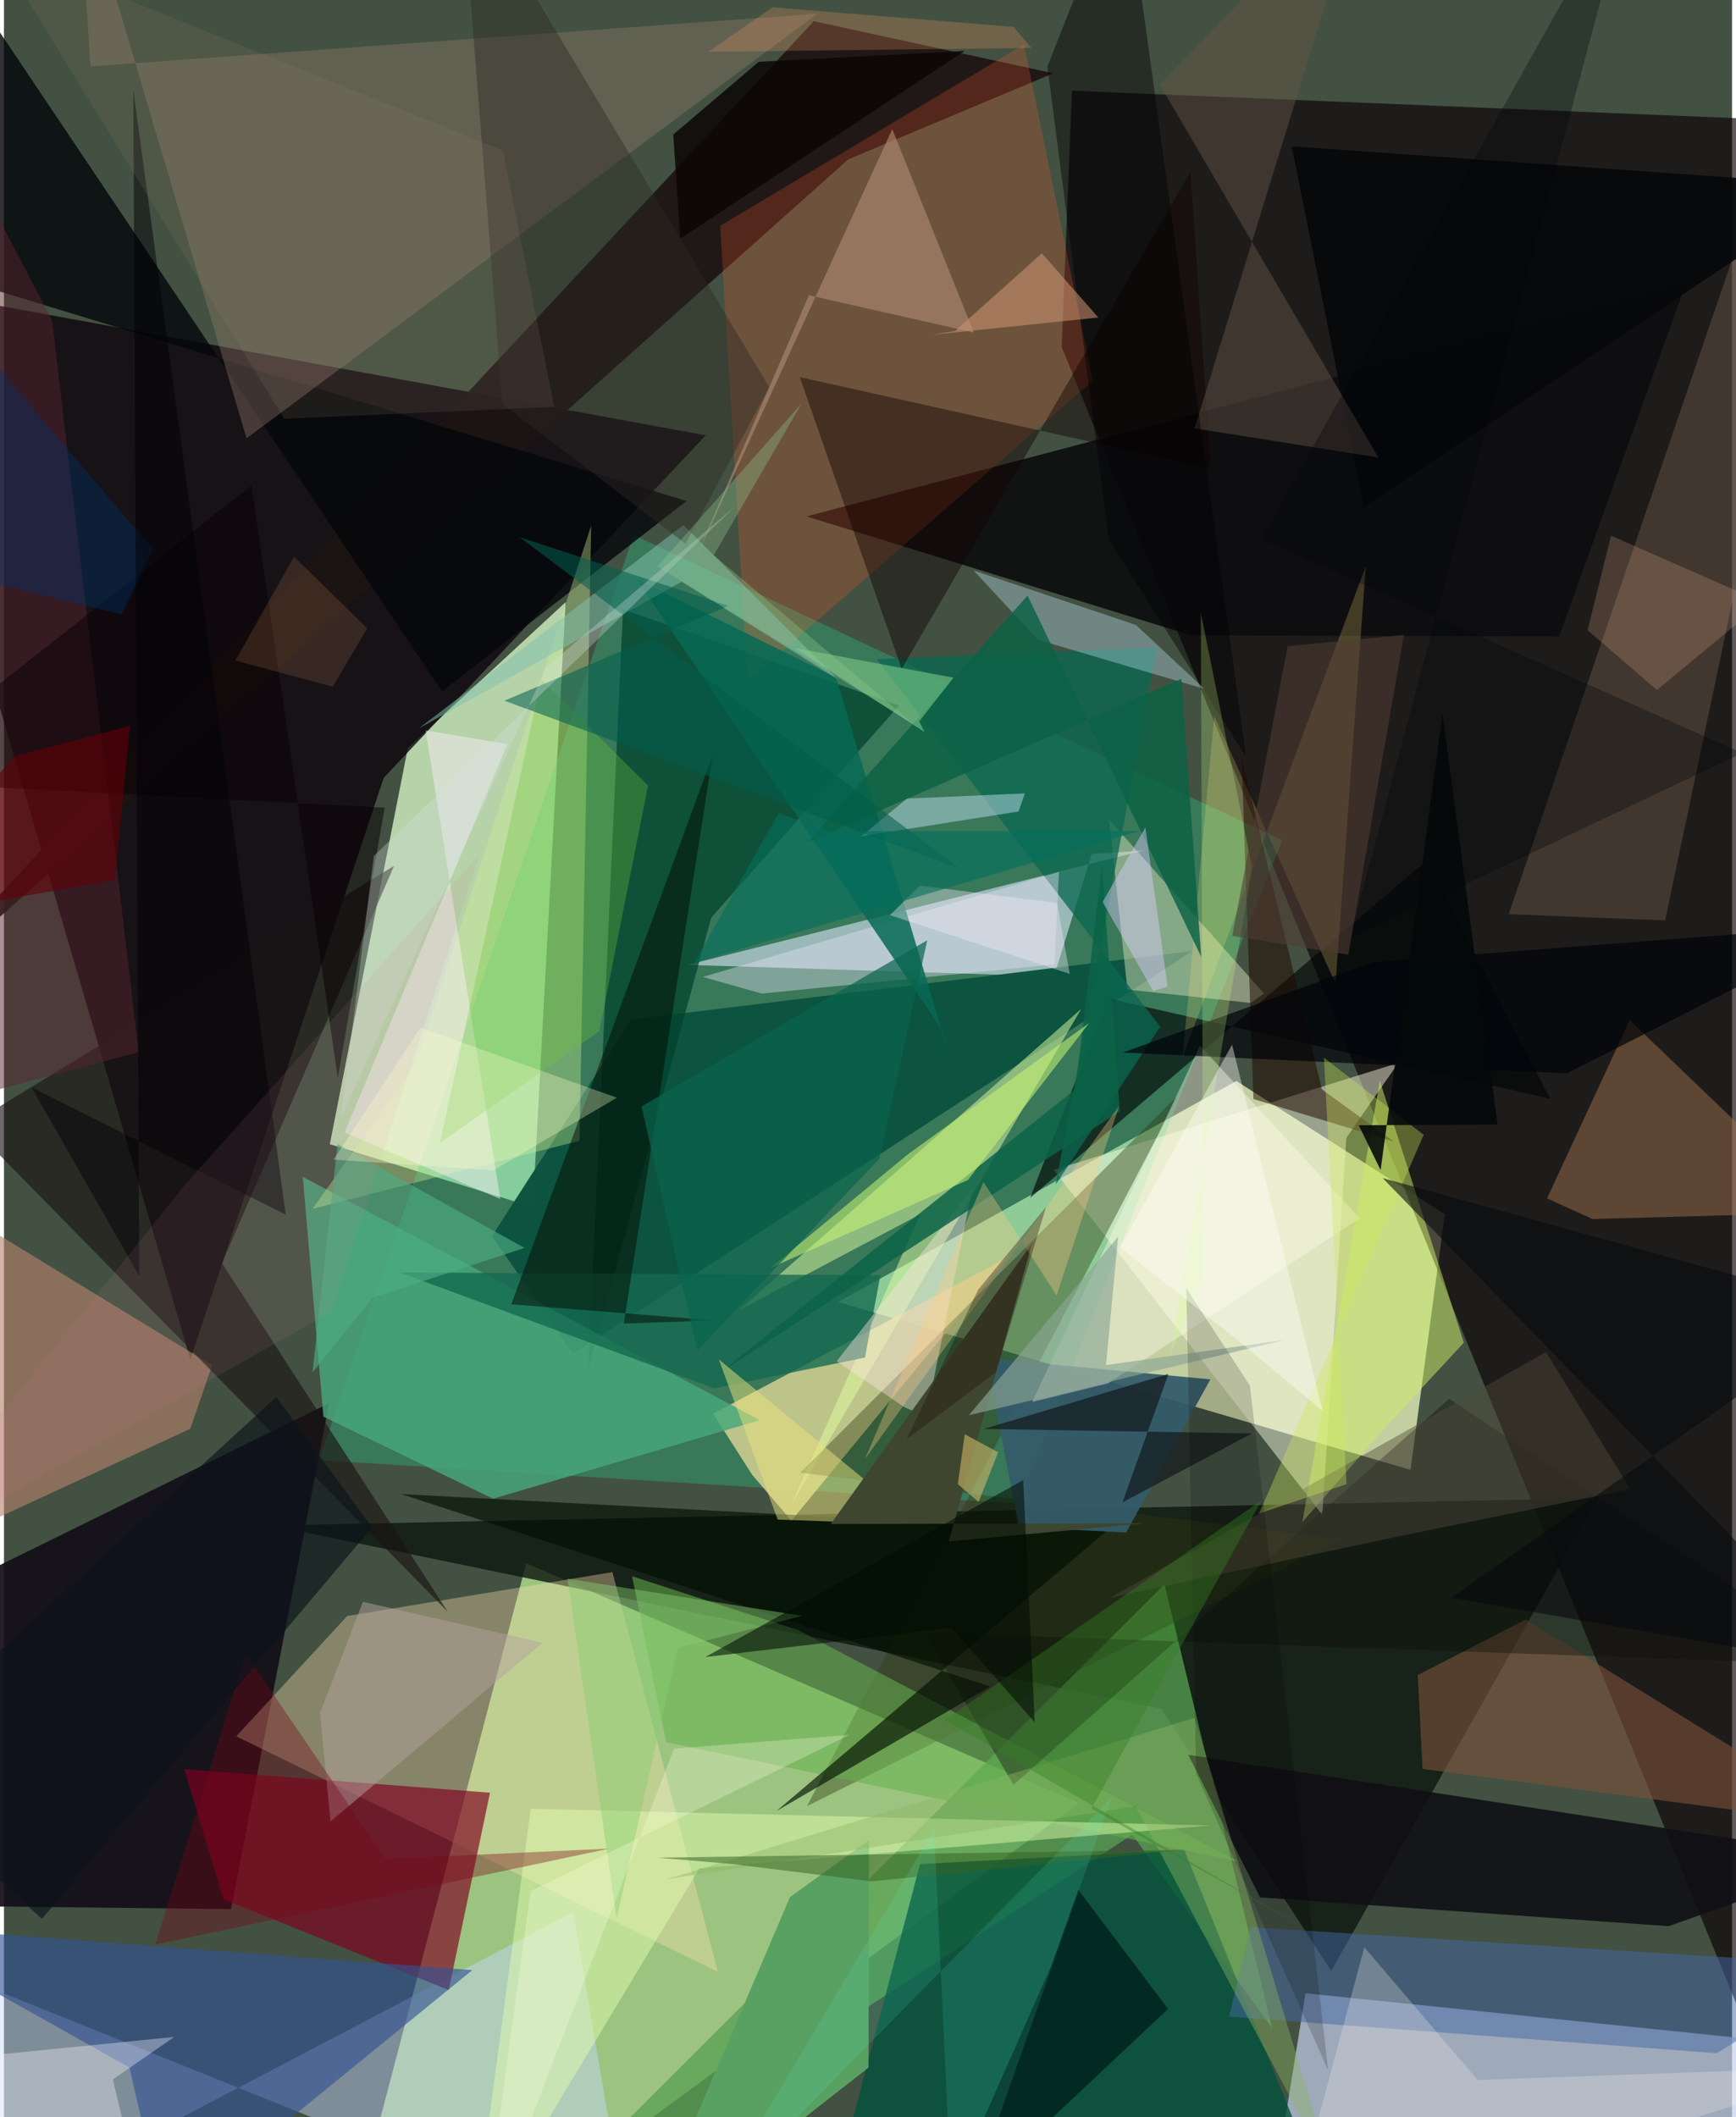 <svg xmlns="http://www.w3.org/2000/svg" width="228" height="278" viewBox="0 0 836 1024"><path fill="#425141" d="M0 0h836v1024H0z"/><path fill="#dce7b4" fill-opacity=".839" d="M680.444 710.923L403.58 629.73 596.2 522.825l100.833 64.44z"/><path fill="#baeb95" fill-opacity=".745" d="M168.649 1075.56l84.02-319.506 267.385 116.07L229.81 1086z"/><path fill="#d5f6c4" fill-opacity=".784" d="M271.71 291.239l-76.333 70.554-37.731 191.61 98.218 30.417z"/><path fill="#0b0005" fill-opacity=".651" d="M516.675 43.873l-4.98 123.973 359.099 881.72-19.782-991.864z"/><path fill="#090109" fill-opacity=".776" d="M339.455 210.57L-62 136.918 90.148 657.487l93.552-281.24z"/><path fill="#c5d0ed" fill-opacity=".698" d="M610.005 1086H738.93L898 991.672l-268.362-27.608z"/><path fill="#2ac286" fill-opacity=".345" d="M618.37 406.412L490.392 727.241l-337.91-21.004 152.162-447.482z"/><path fill="#0e180f" fill-opacity=".812" d="M559.916 826.537l82.151 126.81 129.107-228.794-641.667 13.277z"/><path fill="#140e18" fill-opacity=".929" d="M109.868 923.363L157.33 678.66-62 786.484l59.428 135.627z"/><path fill="#d4def0" fill-opacity=".631" d="M330.718 466.678l177.29 5.576 18.238-59.218 24.845-1.65z"/><path fill="#cbcd90" fill-opacity=".898" d="M361.964 713.322l-18.862-29.588 142.564-75.636L380.96 735.493z"/><path fill="#fce0b1" fill-opacity=".365" d="M294.367 760.363L166.03 781.627l-53.64 58.167 233.008 113.923z"/><path fill="#0c543f" fill-opacity=".984" d="M303.46 493.106l-67.352 104.716 39.158 56.936L574.9 459.978z"/><path fill="#c7d8ff" fill-opacity=".451" d="M302.853 1086L-62 939.238-31.957 1086 275.35 924.82z"/><path fill="#1c1413" fill-opacity=".925" d="M507.612 35.456l-99.158 41.62L-62 497.05 391.772 10.247z"/><path fill="#57a052" fill-opacity=".757" d="M545.856 887.355l67.626 93.495-52.055-214.583L240.89 1086z"/><path fill="#7f0120" fill-opacity=".659" d="M235.136 867.07l-19.96 95.443-108.882-43.834-19.035-62.975z"/><path fill="#0d0d0f" fill-opacity=".902" d="M813.52 137.616l-61.14 170.252-178.181-.604-185.934-57.496z"/><path fill="#00422e" fill-opacity=".741" d="M299.485 294.744l-16.881 368.008 59.536-218.887 90.921-102.653z"/><path fill="#ffffe6" fill-opacity=".463" d="M674.525 514.121l-166.667 51.743L637.768 732.6l11.626-182.261z"/><path fill="#00533c" fill-opacity=".792" d="M639.709 1064.5l-68.675-169.687-127.863 6.757L394.546 1086z"/><path fill="#fd5b2c" fill-opacity=".235" d="M526.787 184.119L359.73 329.528l-13.283-220.294L493.476 21.5z"/><path fill="#e0fda1" fill-opacity=".506" d="M443.193 587.339L380.775 728l140.38-240.035L355.58 633.737z"/><path fill="#47a77b" fill-opacity=".824" d="M144.565 569.188l9.985 116.014 82.053 39.669 129.074-37.986z"/><path fill="#05080b" fill-opacity=".831" d="M-28.548 132.897l358.74 109.41-118.22 92.046-265.27-395.192z"/><path fill="#100f15" fill-opacity=".89" d="M572.955 848.74L898 898.76l-92.67 32.864-197.667-13.928z"/><path fill="#987b6e" fill-opacity=".373" d="M393.401 6.656L41.824 32.13 36.144-62l81.195 274.012z"/><path fill="#2f3710" fill-opacity=".4" d="M388.461 873.589l258.504-129.163-261.73-32.135 183.488-183.244z"/><path fill="#b7836e" fill-opacity=".612" d="M-62 560.935l162.675 99.418-10.502 30.679L-62 761.342z"/><path fill="#000607" fill-opacity=".639" d="M688.199 416.292L496.424 579.353l37.482-96.542L748.038 531.5z"/><path fill="#cbd6b1" fill-opacity=".525" d="M534.64 396.421l8.864 82.215 59.684 6.447 6.382-4.605z"/><path fill="#645143" fill-opacity=".525" d="M727.977 442.153L855.4 68.76l23.126 20.808-74.908 355.589z"/><path fill="#cdef95" fill-opacity=".376" d="M284.084 254.183l-84.886 260.385-49.884 70.077 129.11-32.902z"/><path fill="#9a6e4d" fill-opacity=".514" d="M768.5 589.594l-21.993-9.965 39.975-86.224 96.992 92.999z"/><path fill="#335294" fill-opacity=".635" d="M-62 931.07l122.685 68.928 17.131 74.102L226.55 952.88z"/><path fill="#191514" fill-opacity=".639" d="M105.477 610.96l83.248-192.175L-16.507 543.95l231.28 235.692z"/><path fill="#4568a5" fill-opacity=".506" d="M898 950.808l-294.826-18.705-10.497 43.245 235.875 17.695z"/><path fill="#0a6850" fill-opacity=".761" d="M508.79 572.977l50.549-76.41L422.232 318.8l135.557-5.69z"/><path fill="#7b503b" fill-opacity=".612" d="M736.216 783.318L898 883.427 686.27 855.57l-2.317-45.416z"/><path fill="#345b6a" fill-opacity=".937" d="M583.627 667.153l-108.403-10.226 15.794 81.875 51.884 2.403z"/><path fill="#59a162" d="M380.227 917.57L308.378 1086l109.861-85.978.258-110.04z"/><path fill="#feda78" fill-opacity=".22" d="M644.193 475.765L585.517 346.36 570.221 511.3l88.599-237.491z"/><path fill="#cced68" fill-opacity=".51" d="M665.615 522.78l-37.507 213.443 40.101-45.807 38.048-41z"/><path fill="#fceff8" fill-opacity=".455" d="M164.775 547.738l75.347 32.207-36.108-226.65 39.483 6.588z"/><path fill="#c2e6f9" fill-opacity=".357" d="M469.042 275.892l78.57 26.373 33.2 30.96-80.615-23.803z"/><path fill="#120000" fill-opacity=".439" d="M384.98 182.39l198.776 44.206-9.727-143.58-139.723 240.498z"/><path fill="#66b04d" fill-opacity=".557" d="M384.522 788.54l-80.672-26.167 16.517 80.257 276.67 57.71z"/><path fill="#fcfde8" fill-opacity=".4" d="M497.4 678.065l81.236-172.307 77.283 83.49-121.79 79.827z"/><path fill="#000f00" fill-opacity=".639" d="M192.225 722.638l284.915 93.06-103.408 60.214L533.096 740.72z"/><path fill="#e3ffaf" fill-opacity=".463" d="M254.862 874.813L226.512 1086l109.904-182.316L583.9 882.917z"/><path fill="#146950" fill-opacity=".788" d="M416.53 656.621l-72.933 14.863-152.212-56.05L424 616.817z"/><path fill="#58262f" fill-opacity=".498" d="M-62 542.697l127.193-33.79-41.906-353.951-35.026-67.06z"/><path fill="#e2e1f2" fill-opacity=".416" d="M366.617 480.566l-28.555-8.058 172.302-50.833-2.142 44.729z"/><path fill="#076954" fill-opacity=".843" d="M452.699 496.473l-146.727-216.41 96.607 47.666 55.608 185.633z"/><path fill="#fde3e1" fill-opacity=".42" d="M446.14 685.1l22.404-110.4-65.686 83.666 32.675 22.215z"/><path fill="#ab8971" fill-opacity=".647" d="M332.689 274.375l97.054-211.927 39.492 98.417-79.823-18.07z"/><path fill="#05070a" fill-opacity=".89" d="M898 85.285v5.009L622.966 70.76l34.93 174.364z"/><path fill="#69584a" fill-opacity=".439" d="M575.965 207.183l83-269.183-99.832 102.864 105.77 180.403z"/><path fill="#0b0e0a" fill-opacity=".376" d="M488.36 863.275l210.765-186.72L893.143 805.38l-447.901-15.795z"/><path fill="#040b01" fill-opacity=".506" d="M343.652 638.632l-43.791 1.52 42.987-274.94-97.406 265.62z"/><path fill="#7fc3af" fill-opacity=".51" d="M403.654 328.803l-75.796-47.474-127.108 70.953 127.947-98.39z"/><path fill="#0b6346" fill-opacity=".843" d="M345.204 664.785l173.104-137.923 12.886-108.516 8.596 119.169z"/><path fill="#bbd9ea" fill-opacity=".506" d="M490.835 392.483l-76.099 11.995 22.104-18.23 57.049-2.514z"/><path fill="#230800" fill-opacity=".525" d="M604.47 531.555l67.948 20.626-34.855-25.318-38.835-160.512z"/><path fill="#6cc53d" fill-opacity=".325" d="M311.584 379.94l-23.572 118.836-77.155 54.087 49.132-224.275z"/><path fill="#00231f" fill-opacity=".855" d="M450.705 1077.404l112.467-105.761-43.472-57.637-13.299 37.327z"/><path fill="#f4f3ff" fill-opacity=".361" d="M-62 999.619l144.348-14.425-29.667 20.572L72.024 1086z"/><path fill="#ece37d" fill-opacity=".498" d="M401.475 735.932l16.708-18.773-72.362-59.665 28.484 77.483z"/><path fill="#c8f474" fill-opacity=".561" d="M436.989 558.528l88.025-63.764-58.71 75.973-95.431 42.49z"/><path fill="#3e4630" d="M400.005 737.093l151.572-.317-94.467 8.761 40.293-144.246z"/><path fill="#b4a29e" fill-opacity=".498" d="M173.665 774.734l86.877 19.798-102.572 86.453-5.047-52.496z"/><path fill="#0f1518" fill-opacity=".671" d="M603.74 693.303l-129.75-2.174 89.34-26.598-22.267 62.148z"/><path fill="#0a6145" fill-opacity=".816" d="M495.194 288.054L388.75 407.399l180.837-79.079 9.614 134.46z"/><path fill="#2e2825" fill-opacity=".424" d="M370.236 187.265l-40.507 75.744-88.633-67.686L220.912-62z"/><path fill="#514b3b" fill-opacity=".451" d="M673.023 743.415l-137.956 29.374 210.932-118.846 40.737 66.32z"/><path fill="#090004" fill-opacity=".514" d="M119.73 234.766L-62 377.84l246.168 12.804-22.655 130.646z"/><path fill="#005d4d" fill-opacity=".549" d="M462.648 420.283L249.425 259.769l101.044 33.298-108.356 45.83z"/><path fill="#8cb662" fill-opacity=".408" d="M575.955 830.863l-255.34 78.05 226.837-35.307 96.015 180.585z"/><path fill="#fac297" fill-opacity=".2" d="M777.467 259.1l-11.35 45.693 33.543 28.948 51.22-42.386z"/><path fill="#f8f3ed" fill-opacity=".259" d="M658.106 941.825L619.458 1086 898 999.437l-185.074 6.59z"/><path fill="#356222" fill-opacity=".522" d="M316.25 898.517l255.571-3.87-152.125 15.285-67.962-8.438z"/><path fill="#0b0705" fill-opacity=".851" d="M323.787 65.086l3.392 50.35 137.63-90.803-99.684 5.243z"/><path fill="#000004" fill-opacity=".439" d="M600.922 366.077l-66.424-105.05L504.787 32.16 541.973-62z"/><path fill="#cf9472" fill-opacity=".553" d="M529.426 153.57l-80.788 8.39 11.553-1.926 41.93-37.517z"/><path fill="#000409" fill-opacity=".706" d="M756.107 519.156l-214.8-10.093 120.747-43.688L898 447.208z"/><path fill="#ffce82" fill-opacity=".333" d="M473.88 571.712l35.37 54.85 30.224-91.668L416.47 705.772z"/><path fill="#770617" fill-opacity=".373" d="M116.991 799.846l-43.765 140.65 219.635-46.393-108.29 4.999z"/><path fill="#8ba695" fill-opacity=".647" d="M466.766 684.514l72.204-86.335-5.818 62.047 86.582-12.186z"/><path fill="#86d38c" fill-opacity=".529" d="M382.606 313.392l76.744 14.382-16.596 21.112 2.642 5.205z"/><path fill="#cde758" fill-opacity=".357" d="M638.562 511.591l10.922 206.244-42.284 14.188 79.617-183.16z"/><path fill="#600007" fill-opacity=".616" d="M53.727 425.531L-62 446.171l66.696-80.292 56.237-14.772z"/><path fill="#fe9b61" fill-opacity=".247" d="M340.764 25.033L371.877 3.53l116.513 9.479 8.686 10.182z"/><path fill="#f8ecfb" fill-opacity=".369" d="M443.133 428.328l66.287 8.434 6.16 34.267-86.964-28.403z"/><path fill="#00306a" fill-opacity=".396" d="M-27.342 148.852l99.459 116.964-15.228 31.295L-62 268.327z"/><path fill="#cfff87" fill-opacity=".239" d="M580.248 619.66l-1.224-323.135 24.781 123.016L564.15 655.1z"/><path fill="#d7e1e0" fill-opacity=".314" d="M262.41 322.667l92.024-78.441-175.502 169.776-15.93 126.723z"/><path fill="#4cac83" fill-opacity=".643" d="M149.274 663.767l12.114-110.455 90.468 50.266-73.458 24.003z"/><path fill="#000108" fill-opacity=".482" d="M13.404 526.005l52.044 91.179L62.57 43.39l73.73 544.053z"/><path fill="#010005" fill-opacity=".173" d="M576.747 857.877l-4.763-234.784 30.805 47.082 37.804 331.139z"/><path fill="#200d06" fill-opacity=".345" d="M479.977 663.611l-43.289 32.473 34.597-72.298 32.835-39.983z"/><path fill="#080a0e" fill-opacity=".588" d="M898 807.211l-231.022-237.41L898 633.614l-197.829 139.15z"/><path fill="#d37c9c" fill-opacity=".106" d="M230.267 412.975L158.47 634.358-62 759.318 87.372 573.305z"/><path fill="#00050c" fill-opacity=".318" d="M789.078-62L650.911 454.38l189.984-90.149L608.273 260.7z"/><path fill="#59ffdd" fill-opacity=".122" d="M535.76 869.638L459.428 1086l-9.448-201.118-107.137 180.562z"/><path fill="#9c806e" fill-opacity=".149" d="M266.194 196.774L241.259 72.708-4.444-26.013l140.057 228.556z"/><path fill="#040809" fill-opacity=".886" d="M655.395 544.235l10.588 21.692 29.946-220.437 26.655 198.418z"/><path fill="#0a644e" fill-opacity=".71" d="M423.419 560.484l23.264-105.742-138.248 80.417 26.945 118.17z"/><path fill="#dbcdff" fill-opacity=".439" d="M562.95 477.113l-6.989 2.266-24.457-43.157 20.674-36.035z"/><path fill="#d0b768" fill-opacity=".592" d="M464.818 693.706l16.15 8.73-9.454 24.003-10.062-8.56z"/><path fill="#86ce70" fill-opacity=".447" d="M272.62 763.56l23.766 164.246 29.672-130.74 60.006-15.55z"/><path fill="#ffffcd" fill-opacity=".306" d="M296.53 530.925l-59.804 35.173-77.27-5.224 42.054-63.78z"/><path fill="#0c131a" fill-opacity=".659" d="M-62 853.506l193.719-177.854 46.359 63.084-159.764 189.4z"/><path fill="#357f23" fill-opacity=".404" d="M628.193 931.876l-102.14-57.101 82.285-149.053-153.23 106.214z"/><path fill="#fffffc" fill-opacity=".4" d="M594.045 645.895l43.872 36.48-43.786-177.127-54.264 98.116z"/><path fill="#026f5d" fill-opacity=".592" d="M398.594 401.992l150.525.004-215.179 63.733 40.857-72.546z"/><path fill="#000c02" fill-opacity=".561" d="M498.665 833.042l-5.57-117.145-153.796 85.556 119.204-14.07z"/><path fill="#92c890" fill-opacity=".337" d="M316.138 273.968l69.72-78.798-42.445 73.34 96.736 81.819z"/><path fill="#513b33" fill-opacity=".576" d="M621.046 312.553l-26.852 140.082 56.176 9.112 26.855-154.61z"/><path fill="#ffb478" fill-opacity=".141" d="M111.97 319.487l47.092 12.643 16.687-28.206-35.421-34.702z"/><path fill="#feffe3" fill-opacity=".275" d="M254.783 914.652L231.293 1086l92.89-240.252 84.93-6.67z"/></svg>